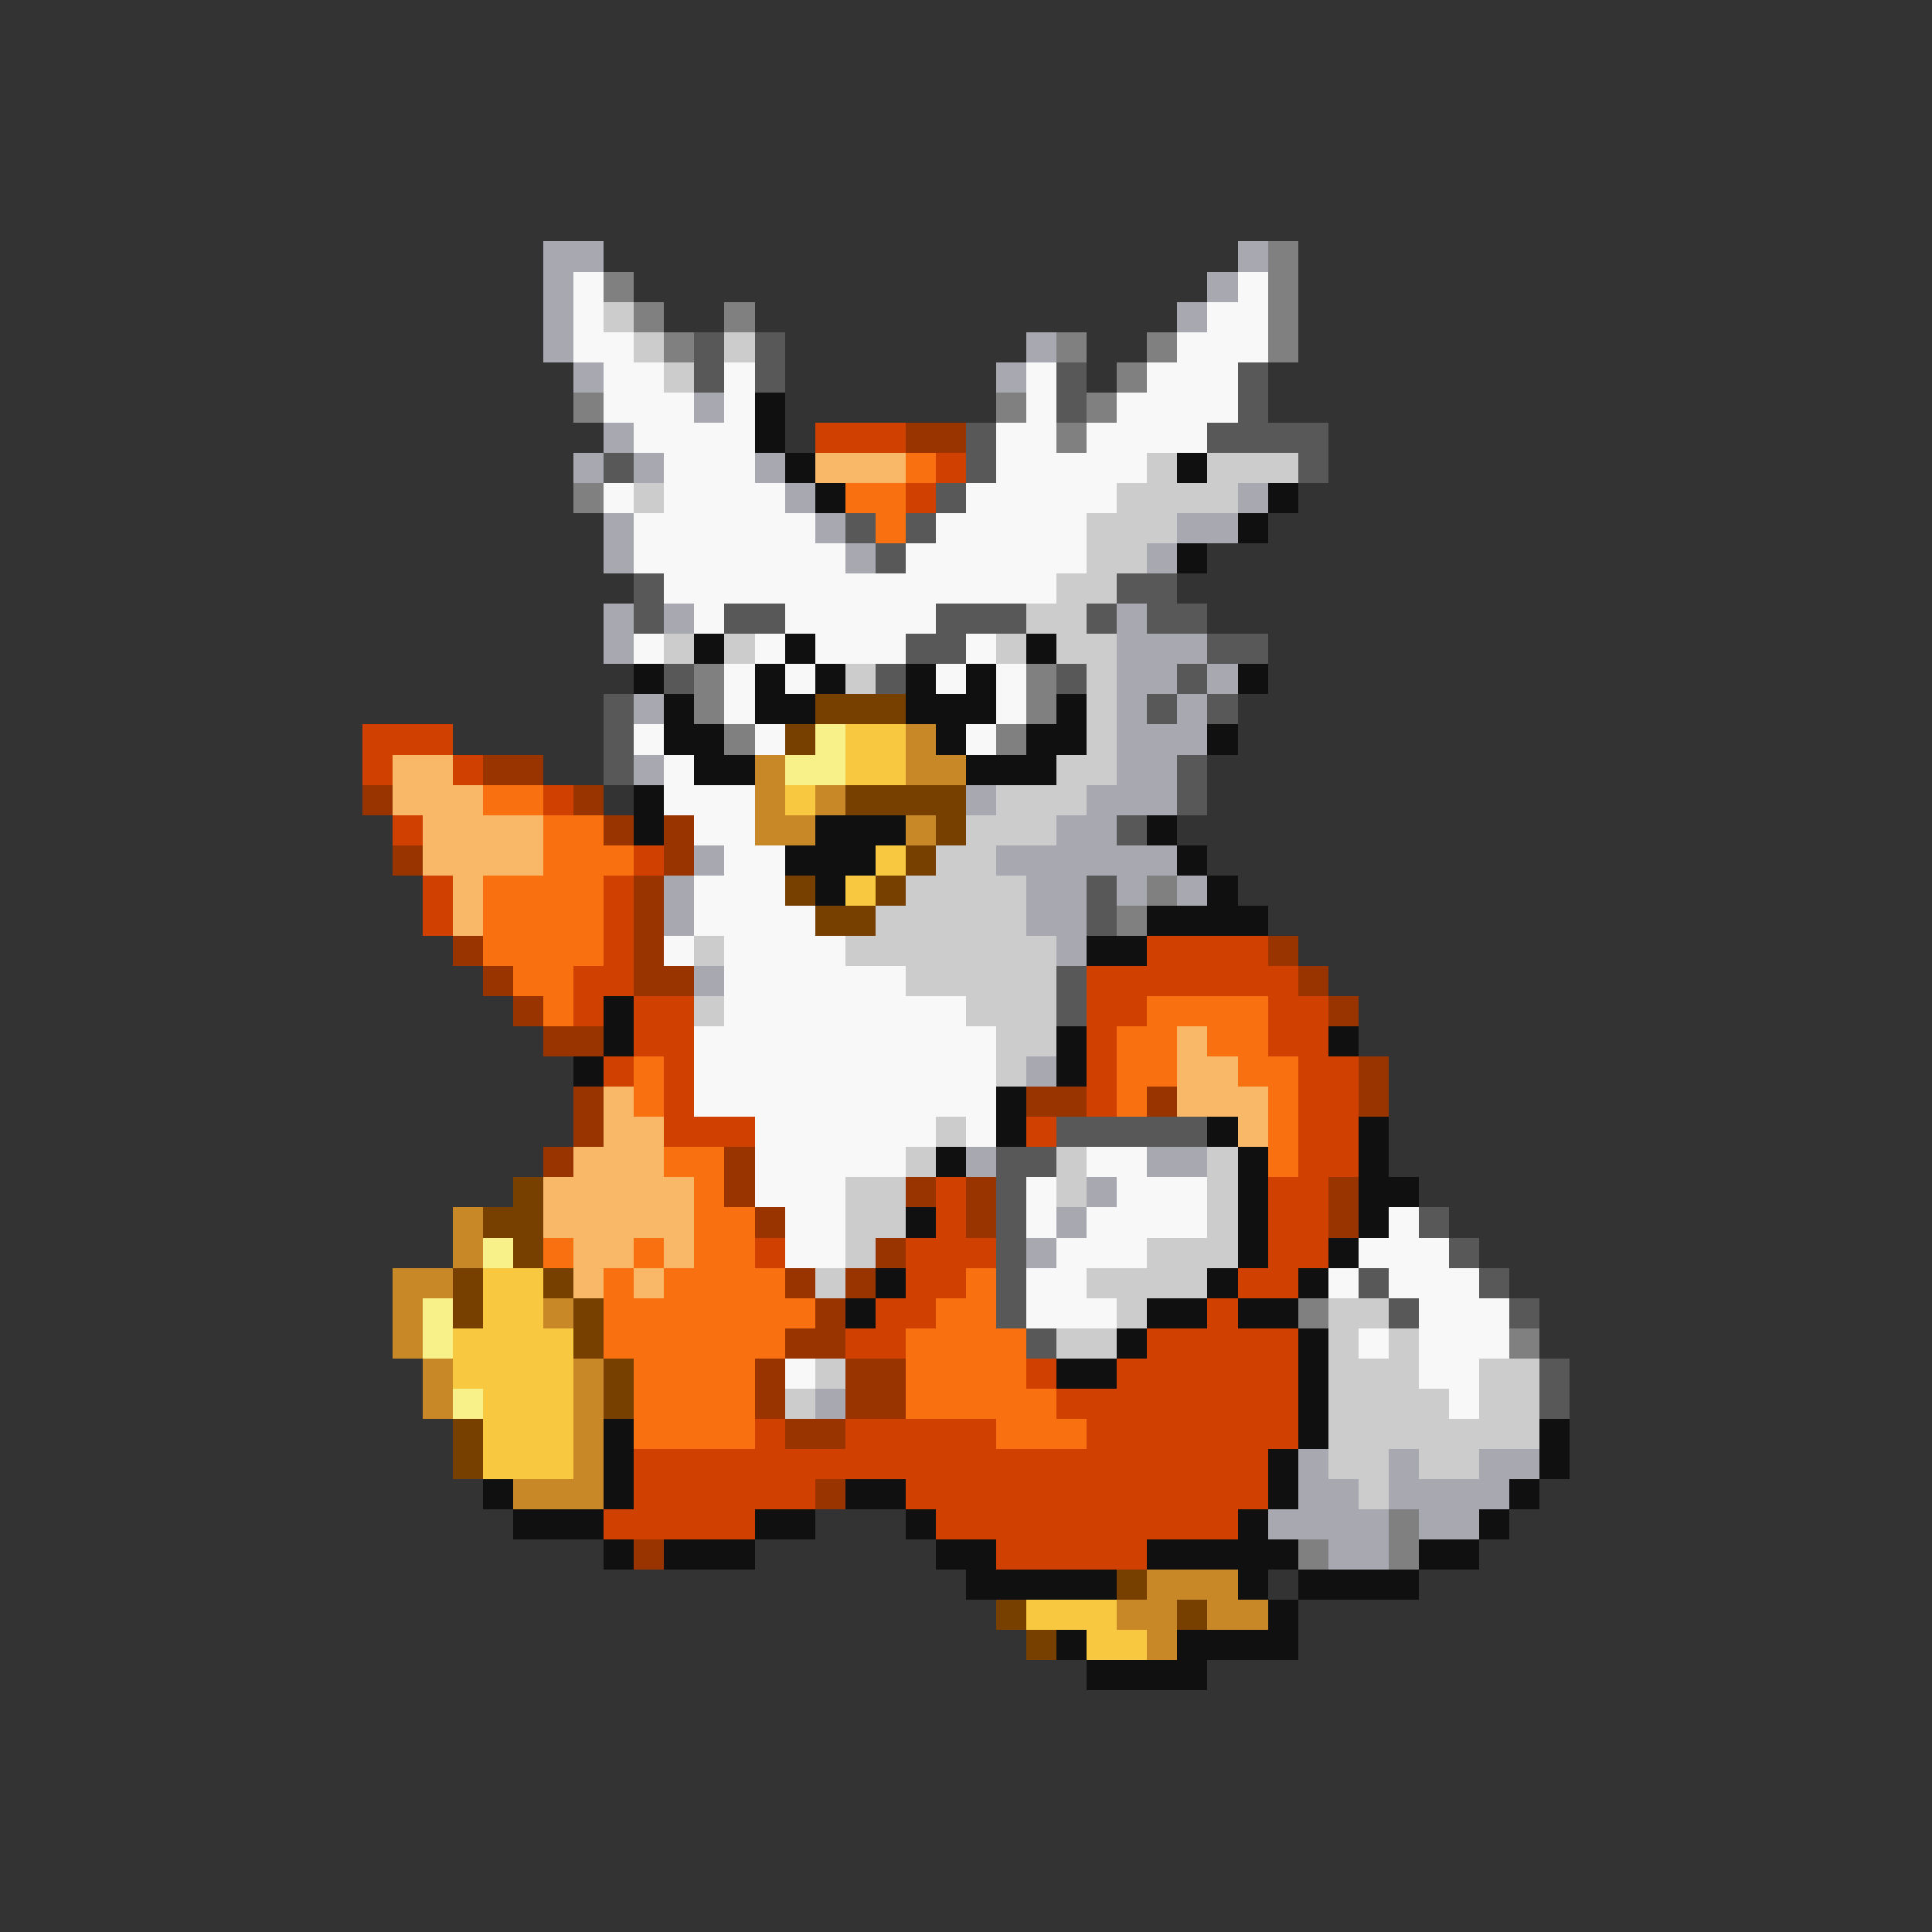 <svg xmlns="http://www.w3.org/2000/svg" viewBox="0 -0.5 64 64" shape-rendering="crispEdges">
<rect x="0" y="-0.5" width="64" height="64" fill="#333333" stroke="none"/>
<path stroke="#a8a8b0" d="M18 8h2M41 8h1M18 9h1M40 9h1M18 10h1M39 10h1M18 11h1M34 11h1M19 12h1M33 12h1M23 13h1M20 14h1M19 15h1M21 15h1M25 15h1M26 16h1M41 16h1M20 17h1M27 17h1M39 17h2M20 18h1M28 18h1M38 18h1M20 20h1M22 20h1M37 20h1M20 21h1M37 21h3M37 22h2M40 22h1M21 23h1M37 23h1M39 23h1M37 24h3M21 25h1M37 25h2M32 26h1M36 26h3M35 27h2M23 28h1M33 28h6M22 29h1M34 29h2M37 29h1M39 29h1M22 30h1M34 30h2M35 31h1M23 32h1M34 35h1M32 38h1M38 38h2M36 39h1M35 40h1M34 41h1M27 46h1M43 48h1M46 48h1M49 48h2M43 49h2M46 49h4M42 50h4M47 50h2M44 51h2" />
<path stroke="#808080" d="M42 8h1M20 9h1M42 9h1M21 10h1M24 10h1M42 10h1M22 11h1M35 11h1M38 11h1M42 11h1M37 12h1M19 13h1M33 13h1M36 13h1M35 14h1M19 16h1M23 22h1M34 22h1M23 23h1M34 23h1M24 24h1M33 24h1M38 29h1M37 30h1M43 43h1M50 44h1M46 50h1M43 51h1M46 51h1" />
<path stroke="#f8f8f8" d="M19 9h1M41 9h1M19 10h1M40 10h2M19 11h2M39 11h3M20 12h2M24 12h1M34 12h1M38 12h3M20 13h3M24 13h1M34 13h1M37 13h4M21 14h4M33 14h2M36 14h4M22 15h3M33 15h5M20 16h1M22 16h4M32 16h5M21 17h6M31 17h5M21 18h7M30 18h6M22 19h13M23 20h1M26 20h5M21 21h1M25 21h1M27 21h3M32 21h1M24 22h1M26 22h1M31 22h1M33 22h1M24 23h1M33 23h1M21 24h1M25 24h1M32 24h1M22 25h1M22 26h3M23 27h2M24 28h2M23 29h3M23 30h4M22 31h1M24 31h4M24 32h6M24 33h8M23 34h10M23 35h10M23 36h10M25 37h6M32 37h1M25 38h5M36 38h2M25 39h3M34 39h1M37 39h3M26 40h2M34 40h1M36 40h4M46 40h1M26 41h2M35 41h3M45 41h3M34 42h2M44 42h1M46 42h3M34 43h3M47 43h3M45 44h1M47 44h3M26 45h1M47 45h2M48 46h1" />
<path stroke="#cccccc" d="M20 10h1M21 11h1M24 11h1M22 12h1M38 15h1M40 15h3M21 16h1M37 16h4M36 17h3M36 18h2M35 19h2M34 20h2M22 21h1M24 21h1M33 21h1M35 21h2M28 22h1M36 22h1M36 23h1M36 24h1M35 25h2M33 26h3M32 27h3M31 28h2M30 29h4M29 30h5M23 31h1M28 31h7M30 32h5M23 33h1M32 33h3M33 34h2M33 35h1M31 37h1M30 38h1M35 38h1M40 38h1M28 39h2M35 39h1M40 39h1M28 40h2M40 40h1M28 41h1M38 41h3M27 42h1M36 42h4M37 43h1M44 43h2M35 44h2M44 44h1M46 44h1M27 45h1M44 45h3M49 45h2M26 46h1M44 46h4M49 46h2M44 47h7M44 48h2M47 48h2M45 49h1" />
<path stroke="#585858" d="M23 11h1M25 11h1M23 12h1M25 12h1M35 12h1M41 12h1M35 13h1M41 13h1M32 14h1M40 14h4M20 15h1M32 15h1M43 15h1M31 16h1M28 17h1M30 17h1M29 18h1M21 19h1M37 19h2M21 20h1M24 20h2M31 20h3M36 20h1M38 20h2M30 21h2M40 21h2M22 22h1M29 22h1M35 22h1M39 22h1M20 23h1M38 23h1M40 23h1M20 24h1M20 25h1M39 25h1M39 26h1M37 27h1M36 29h1M36 30h1M35 32h1M35 33h1M35 37h5M33 38h2M33 39h1M33 40h1M47 40h1M33 41h1M48 41h1M33 42h1M45 42h1M49 42h1M33 43h1M46 43h1M50 43h1M34 44h1M51 45h1M51 46h1" />
<path stroke="#101010" d="M25 13h1M25 14h1M26 15h1M39 15h1M27 16h1M42 16h1M41 17h1M39 18h1M23 21h1M26 21h1M34 21h1M21 22h1M25 22h1M27 22h1M30 22h1M32 22h1M41 22h1M22 23h1M25 23h2M30 23h3M35 23h1M22 24h2M31 24h1M34 24h2M40 24h1M23 25h2M32 25h3M21 26h1M21 27h1M27 27h3M38 27h1M26 28h3M39 28h1M27 29h1M40 29h1M38 30h4M36 31h2M20 33h1M20 34h1M35 34h1M44 34h1M19 35h1M35 35h1M33 36h1M33 37h1M40 37h1M45 37h1M31 38h1M41 38h1M45 38h1M41 39h1M45 39h2M30 40h1M41 40h1M45 40h1M41 41h1M44 41h1M29 42h1M40 42h1M43 42h1M28 43h1M38 43h2M41 43h2M37 44h1M43 44h1M35 45h2M43 45h1M43 46h1M20 47h1M43 47h1M51 47h1M20 48h1M42 48h1M51 48h1M16 49h1M20 49h1M28 49h2M42 49h1M50 49h1M17 50h3M25 50h2M30 50h1M41 50h1M49 50h1M20 51h1M22 51h3M31 51h2M38 51h5M47 51h2M32 52h5M41 52h1M43 52h4M42 53h1M35 54h1M39 54h4M36 55h4" />
<path stroke="#d04000" d="M27 14h3M31 15h1M30 16h1M12 24h3M12 25h1M15 25h1M18 26h1M13 27h1M21 28h1M14 29h1M20 29h1M14 30h1M20 30h1M20 31h1M38 31h4M19 32h2M36 32h7M19 33h1M21 33h2M36 33h2M42 33h2M21 34h2M36 34h1M42 34h2M20 35h1M22 35h1M36 35h1M43 35h2M22 36h1M36 36h1M43 36h2M22 37h3M34 37h1M43 37h2M43 38h2M31 39h1M42 39h2M31 40h1M42 40h2M25 41h1M30 41h3M42 41h2M30 42h2M41 42h2M29 43h2M40 43h1M28 44h2M38 44h5M34 45h1M37 45h6M35 46h8M25 47h1M28 47h5M36 47h7M21 48h21M21 49h6M30 49h12M20 50h5M31 50h10M33 51h5" />
<path stroke="#993300" d="M30 14h2M16 25h2M12 26h1M19 26h1M20 27h1M22 27h1M13 28h1M22 28h1M21 29h1M21 30h1M15 31h1M21 31h1M42 31h1M16 32h1M21 32h2M43 32h1M17 33h1M44 33h1M18 34h2M45 35h1M19 36h1M34 36h2M38 36h1M45 36h1M19 37h1M18 38h1M24 38h1M24 39h1M30 39h1M32 39h1M44 39h1M25 40h1M32 40h1M44 40h1M29 41h1M26 42h1M28 42h1M27 43h1M26 44h2M25 45h1M28 45h2M25 46h1M28 46h2M26 47h2M27 49h1M21 51h1" />
<path stroke="#f8b868" d="M27 15h3M13 25h2M13 26h3M14 27h4M14 28h4M15 29h1M15 30h1M39 34h1M39 35h2M20 36h1M39 36h3M20 37h2M41 37h1M19 38h3M18 39h5M18 40h5M19 41h2M22 41h1M19 42h1M21 42h1" />
<path stroke="#f87010" d="M30 15h1M28 16h2M29 17h1M16 26h2M18 27h2M18 28h3M16 29h4M16 30h4M16 31h4M17 32h2M18 33h1M38 33h4M37 34h2M40 34h2M21 35h1M37 35h2M41 35h2M21 36h1M37 36h1M42 36h1M42 37h1M22 38h2M42 38h1M23 39h1M23 40h2M18 41h1M21 41h1M23 41h2M20 42h1M22 42h4M32 42h1M20 43h7M31 43h2M20 44h6M30 44h4M21 45h4M30 45h4M21 46h4M30 46h5M21 47h4M33 47h3" />
<path stroke="#784000" d="M27 23h3M26 24h1M28 26h4M31 27h1M30 28h1M26 29h1M29 29h1M27 30h2M17 39h1M16 40h2M17 41h1M15 42h1M18 42h1M15 43h1M19 43h1M19 44h1M20 45h1M20 46h1M15 47h1M15 48h1M37 52h1M33 53h1M39 53h1M34 54h1" />
<path stroke="#f8f088" d="M27 24h1M26 25h2M16 41h1M14 43h1M14 44h1M15 46h1" />
<path stroke="#f8c840" d="M28 24h2M28 25h2M26 26h1M29 28h1M28 29h1M16 42h2M16 43h2M15 44h4M15 45h4M16 46h3M16 47h3M16 48h3M34 53h3M36 54h2" />
<path stroke="#c88828" d="M30 24h1M25 25h1M30 25h2M25 26h1M27 26h1M25 27h2M30 27h1M15 40h1M15 41h1M13 42h2M13 43h1M18 43h1M13 44h1M14 45h1M19 45h1M14 46h1M19 46h1M19 47h1M19 48h1M17 49h3M38 52h3M37 53h2M40 53h2M38 54h1" />
</svg>